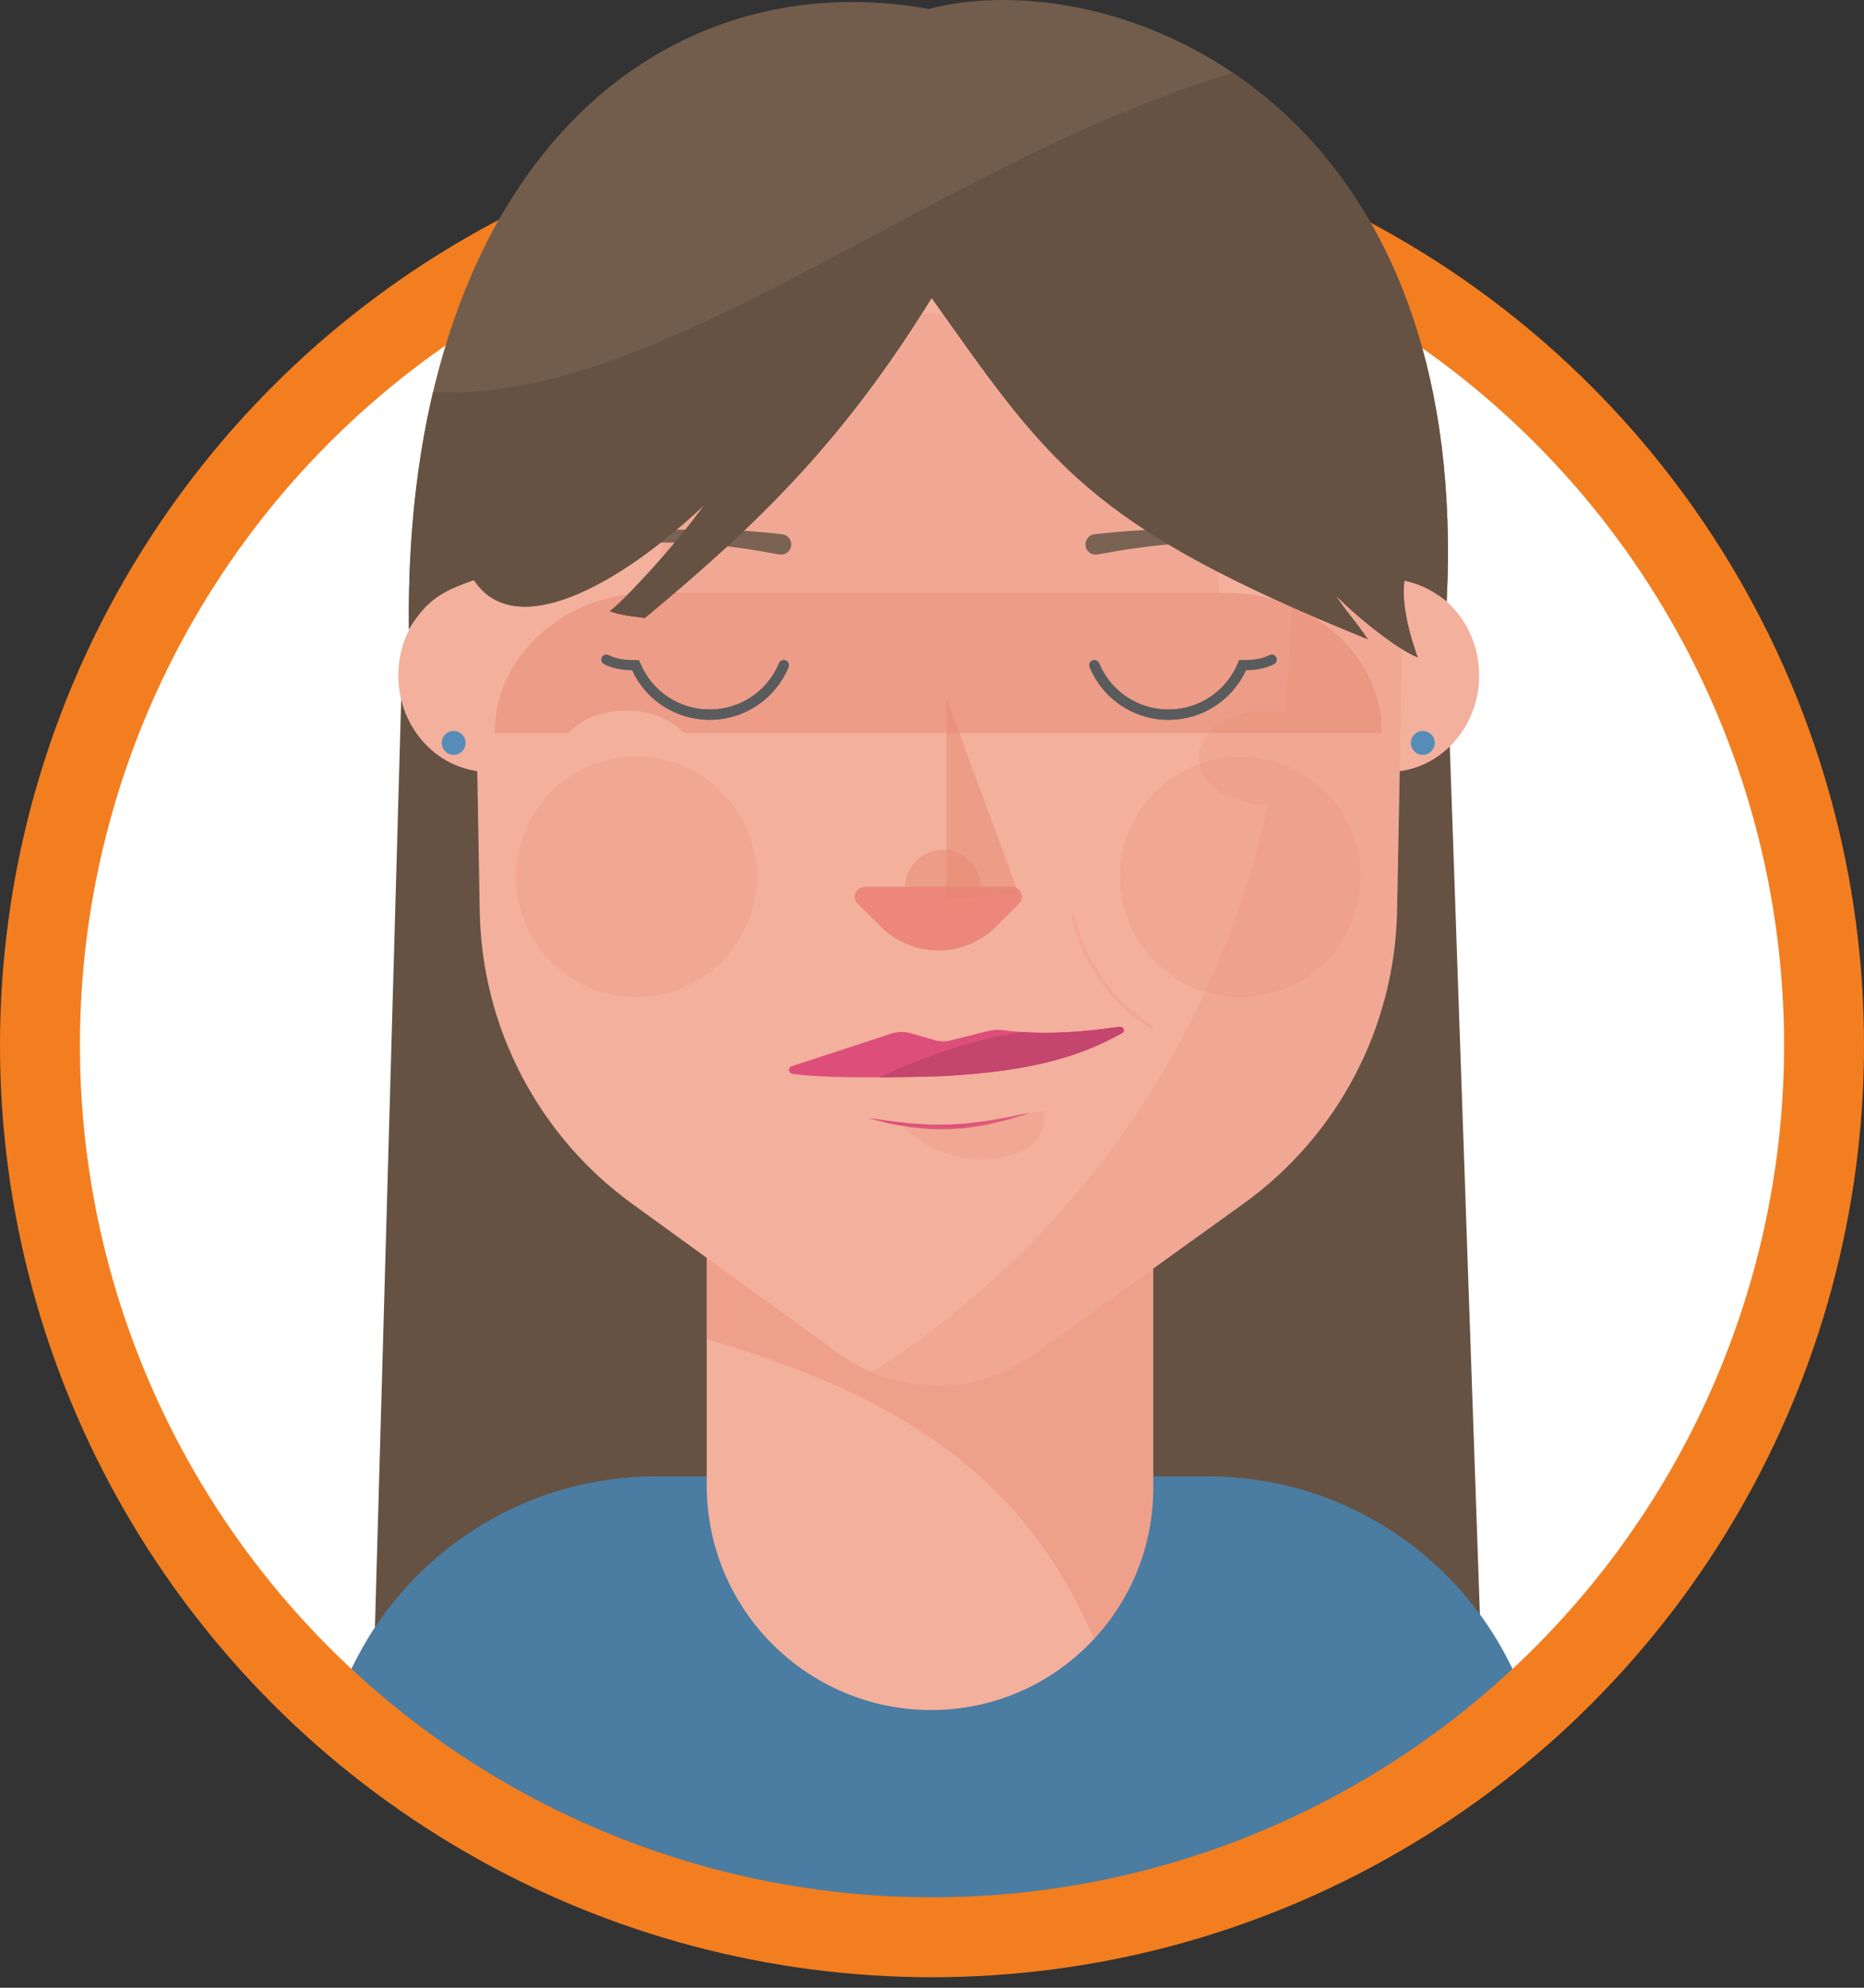 <svg version="1.1" id="Layer_1" xmlns="http://www.w3.org/2000/svg" xmlns:xlink="http://www.w3.org/1999/xlink" x="0px" y="0px" width="46.648px" height="49.739px" viewBox="0 0 46.648 49.739" enable-background="new 0 0 46.648 49.739" xml:space="preserve">
<rect x="0" y="0" width="46.648" height="49.739" fill="#333333" stroke="none"/>
<g>
	<g>
		<defs>
			<path id="SVGID_1_" d="M1.035,26.151c0,12.312,9.979,22.29,22.289,22.29c12.31,0,22.289-9.979,22.289-22.29
				c0-12.309-9.979-22.287-22.289-22.287C11.014,3.864,1.035,13.842,1.035,26.151"/>
		</defs>
		<clipPath id="SVGID_2_">
			<use xlink:href="#SVGID_1_"  overflow="visible"/>
		</clipPath>
		<path clip-path="url(#SVGID_2_)" fill="#FFFFFF" d="M45.613,26.151c0,12.312-9.979,22.29-22.289,22.29
			c-12.31,0-22.29-9.979-22.29-22.29c0-12.309,9.98-22.287,22.29-22.287C35.635,3.864,45.613,13.842,45.613,26.151"/>
		<polygon clip-path="url(#SVGID_2_)" fill="#655243" points="36.162,15.216 37.144,43.527 9.304,43.527 10.072,16.368 		"/>
		<path clip-path="url(#SVGID_2_)" fill="#4B7CA2" d="M38.665,61.572H7.981V45.381c0-4.66,3.778-8.438,8.438-8.438h13.808
			c4.66,0,8.438,3.778,8.438,8.438V61.572z"/>
	</g>
	<g>
		<defs>
			<rect id="SVGID_3_" y="0" width="46.648" height="61.572"/>
		</defs>
		<clipPath id="SVGID_4_">
			<use xlink:href="#SVGID_3_"  overflow="visible"/>
		</clipPath>
		
			<circle clip-path="url(#SVGID_4_)" fill="none" stroke="#F37E20" stroke-width="2" stroke-miterlimit="10" cx="23.324" cy="26.152" r="22.324"/>
	</g>
	<g>
		<defs>
			<path id="SVGID_5_" d="M17.686,25.439v11.729c0,3.105,2.516,5.622,5.62,5.622c3.068,0,5.555-2.486,5.555-5.554V25.439H17.686z"/>
		</defs>
		<clipPath id="SVGID_6_">
			<use xlink:href="#SVGID_5_"  overflow="visible"/>
		</clipPath>
		<path clip-path="url(#SVGID_6_)" fill="#F3B09D" d="M28.86,37.236c0,3.067-2.486,5.554-5.554,5.554
			c-3.104,0-5.621-2.517-5.621-5.621V25.439H28.86V37.236z"/>
		<g opacity="0.4" clip-path="url(#SVGID_6_)">
			<g>
				<defs>
					<rect id="SVGID_7_" x="15.852" y="31.198" width="15.632" height="10.422"/>
				</defs>
				<clipPath id="SVGID_8_">
					<use xlink:href="#SVGID_7_"  overflow="visible"/>
				</clipPath>
				<path clip-path="url(#SVGID_8_)" fill="#E58871" d="M16.191,33.109c6.276,1.556,9.656,3.831,11.435,8.511l3.858-2.303
					l-0.104-8.053l-15.529-0.066L16.191,33.109z"/>
			</g>
		</g>
	</g>
	<g>
		<defs>
			<rect id="SVGID_9_" y="0" width="46.648" height="61.572"/>
		</defs>
		<clipPath id="SVGID_10_">
			<use xlink:href="#SVGID_9_"  overflow="visible"/>
		</clipPath>
		<path clip-path="url(#SVGID_10_)" fill="#F3B09D" d="M37.017,16.902c0,1.332-1.018,2.414-2.272,2.414s-2.273-1.082-2.273-2.414
			s1.019-2.411,2.273-2.411S37.017,15.57,37.017,16.902"/>
		<path clip-path="url(#SVGID_10_)" fill="#F3B09D" d="M14.513,16.902c0,1.332-1.017,2.414-2.272,2.414
			c-1.256,0-2.273-1.082-2.273-2.414s1.017-2.411,2.273-2.411C13.496,14.491,14.513,15.57,14.513,16.902"/>
		<path clip-path="url(#SVGID_10_)" fill="#558DB8" d="M11.652,18.59c0,0.165-0.134,0.299-0.299,0.299s-0.298-0.134-0.298-0.299
			c0-0.166,0.133-0.299,0.298-0.299S11.652,18.424,11.652,18.59"/>
		<path clip-path="url(#SVGID_10_)" fill="#558DB8" d="M35.906,18.59c0,0.165-0.135,0.299-0.3,0.299
			c-0.164,0-0.298-0.134-0.298-0.299c0-0.166,0.134-0.299,0.298-0.299C35.771,18.291,35.906,18.424,35.906,18.59"/>
	</g>
	<g>
		<defs>
			<path id="SVGID_11_" d="M23.06,1.179c-3.016,0-5.905,1.213-8.017,3.364c-2.114,2.151-3.274,5.06-3.22,8.076l0.183,10.19
				c0.052,2.902,1.466,5.611,3.816,7.315l5.182,3.756c1.454,1.053,3.417,1.058,4.875,0.008l5.241-3.77
				c2.362-1.699,3.786-4.411,3.842-7.321l0.18-9.299c0.064-3.244-1.181-6.378-3.453-8.695C29.416,2.485,26.307,1.179,23.06,1.179
				L23.06,1.179z"/>
		</defs>
		<clipPath id="SVGID_12_">
			<use xlink:href="#SVGID_11_"  overflow="visible"/>
		</clipPath>
		<path clip-path="url(#SVGID_12_)" fill="#F3B09D" d="M34.962,22.798c-0.057,2.909-1.48,5.621-3.842,7.32l-5.241,3.77
			c-1.457,1.049-3.421,1.045-4.875-0.008l-5.182-3.756c-2.35-1.703-3.764-4.412-3.816-7.314l-0.182-10.191
			c-0.054-3.015,1.106-5.925,3.219-8.076c2.112-2.151,5.001-3.363,8.017-3.363h0.001c3.246,0,6.355,1.306,8.628,3.623
			s3.518,5.451,3.454,8.696L34.962,22.798z"/>
		<g opacity="0.2" clip-path="url(#SVGID_12_)">
			<g>
				<defs>
					<rect id="SVGID_13_" x="16.458" y="7.851" width="14.05" height="7.024"/>
				</defs>
				<clipPath id="SVGID_14_">
					<use xlink:href="#SVGID_13_"  overflow="visible"/>
				</clipPath>
				<path clip-path="url(#SVGID_14_)" fill="#E58871" d="M16.458,14.875c0-3.879,3.145-7.024,7.025-7.024
					c3.879,0,7.025,3.145,7.025,7.024"/>
			</g>
		</g>
		<path clip-path="url(#SVGID_12_)" fill="#7A6353" d="M32.61,14.084c0,0-0.017-0.013-0.051-0.032
			c-0.032-0.019-0.082-0.053-0.145-0.085c-0.032-0.015-0.066-0.032-0.104-0.051c-0.037-0.019-0.078-0.037-0.126-0.053
			c-0.046-0.017-0.095-0.037-0.146-0.055c-0.053-0.019-0.111-0.034-0.169-0.051c-0.059-0.019-0.119-0.033-0.185-0.046
			c-0.065-0.012-0.131-0.032-0.199-0.04c-0.07-0.012-0.141-0.023-0.214-0.033c-0.074-0.011-0.148-0.018-0.224-0.027
			c-0.077-0.008-0.155-0.014-0.234-0.018c-0.079-0.003-0.158-0.013-0.238-0.013c-0.162-0.004-0.326-0.007-0.49-0.003
			c-0.163,0-0.328,0.013-0.49,0.019c-0.162,0.011-0.321,0.022-0.475,0.037c-0.153,0.018-0.302,0.029-0.441,0.05
			c-0.143,0.019-0.273,0.034-0.396,0.052c-0.243,0.038-0.446,0.073-0.588,0.1c-0.142,0.024-0.223,0.039-0.223,0.039l-0.006,0.002
			c-0.141,0.024-0.273-0.066-0.298-0.207c-0.025-0.14,0.068-0.273,0.206-0.298c0.007,0,0.014-0.001,0.02-0.003
			c0,0,0.084-0.009,0.23-0.025c0.146-0.017,0.357-0.035,0.609-0.054c0.127-0.011,0.264-0.016,0.409-0.026
			c0.143-0.009,0.297-0.01,0.455-0.017c0.159-0.003,0.325-0.003,0.489-0.001c0.166,0.006,0.335,0.006,0.504,0.018
			c0.169,0.008,0.339,0.025,0.504,0.042c0.083,0.006,0.166,0.02,0.246,0.031c0.082,0.009,0.161,0.021,0.239,0.037
			c0.078,0.015,0.156,0.027,0.23,0.044c0.074,0.018,0.147,0.034,0.219,0.051c0.071,0.015,0.139,0.039,0.205,0.057
			c0.066,0.02,0.131,0.038,0.189,0.063c0.061,0.023,0.117,0.044,0.172,0.065c0.054,0.024,0.104,0.048,0.15,0.069
			c0.049,0.02,0.094,0.046,0.132,0.068c0.04,0.025,0.075,0.045,0.108,0.065c0.063,0.039,0.108,0.076,0.141,0.097
			c0.031,0.022,0.048,0.035,0.048,0.035c0.026,0.019,0.032,0.055,0.013,0.081C32.67,14.093,32.635,14.1,32.61,14.084"/>
		<path clip-path="url(#SVGID_12_)" fill="#7A6353" d="M14.291,13.987c0,0,0.017-0.014,0.049-0.035
			c0.032-0.022,0.075-0.059,0.139-0.098c0.033-0.019,0.069-0.039,0.109-0.064c0.04-0.023,0.083-0.048,0.131-0.069
			c0.048-0.02,0.099-0.045,0.152-0.068c0.053-0.021,0.111-0.042,0.171-0.065c0.06-0.025,0.124-0.043,0.189-0.063
			c0.067-0.018,0.134-0.042,0.206-0.058c0.071-0.016,0.145-0.033,0.219-0.05c0.075-0.017,0.152-0.03,0.23-0.044
			c0.078-0.016,0.158-0.029,0.24-0.037c0.081-0.011,0.163-0.026,0.246-0.032c0.165-0.016,0.334-0.034,0.503-0.042
			c0.169-0.011,0.338-0.011,0.505-0.017c0.166-0.002,0.33-0.002,0.488,0.001c0.159,0.007,0.312,0.008,0.457,0.016
			c0.145,0.011,0.282,0.016,0.407,0.027c0.253,0.018,0.464,0.037,0.61,0.053c0.147,0.017,0.231,0.026,0.231,0.026
			c0.141,0.016,0.243,0.141,0.228,0.283c-0.014,0.139-0.14,0.24-0.282,0.228c-0.006,0-0.012-0.003-0.018-0.003l-0.006-0.002
			c0,0-0.081-0.015-0.223-0.039c-0.142-0.028-0.345-0.062-0.588-0.1c-0.122-0.019-0.256-0.033-0.396-0.053s-0.289-0.031-0.442-0.049
			c-0.153-0.015-0.312-0.026-0.474-0.038c-0.162-0.005-0.326-0.018-0.49-0.018c-0.164-0.004-0.329-0.001-0.49,0.003
			c-0.081,0-0.161,0.01-0.24,0.012c-0.079,0.004-0.157,0.01-0.232,0.019c-0.076,0.009-0.152,0.016-0.225,0.026
			c-0.073,0.011-0.144,0.022-0.214,0.034c-0.069,0.007-0.135,0.028-0.199,0.04c-0.065,0.012-0.128,0.027-0.185,0.046
			c-0.058,0.017-0.116,0.032-0.168,0.05c-0.052,0.019-0.101,0.038-0.148,0.056c-0.047,0.016-0.088,0.034-0.126,0.053
			c-0.037,0.018-0.072,0.036-0.104,0.05c-0.062,0.033-0.111,0.067-0.144,0.085c-0.034,0.02-0.051,0.033-0.051,0.033
			c-0.027,0.016-0.063,0.008-0.08-0.018C14.26,14.038,14.267,14.005,14.291,13.987"/>
		<g opacity="0.5" clip-path="url(#SVGID_12_)">
			<g>
				<defs>
					<rect id="SVGID_15_" x="12.379" y="14.835" width="22.207" height="3.509"/>
				</defs>
				<clipPath id="SVGID_16_">
					<use xlink:href="#SVGID_15_"  overflow="visible"/>
				</clipPath>
				<path clip-path="url(#SVGID_16_)" fill="#E58871" d="M34.586,18.344c0-1.937-1.748-3.509-3.907-3.509H16.288
					c-2.159,0-3.909,1.572-3.909,3.509H34.586z"/>
			</g>
		</g>
		<path clip-path="url(#SVGID_12_)" fill="#F3B09D" d="M17.354,18.956c0,0.649-0.754,1.179-1.685,1.179s-1.685-0.53-1.685-1.179
			c0-0.651,0.754-1.177,1.685-1.177S17.354,18.305,17.354,18.956"/>
		<g opacity="0.2" clip-path="url(#SVGID_12_)">
			<g>
				<defs>
					<rect id="SVGID_17_" x="20.597" y="10.71" width="25.622" height="29.86"/>
				</defs>
				<clipPath id="SVGID_18_">
					<use xlink:href="#SVGID_17_"  overflow="visible"/>
				</clipPath>
				<path clip-path="url(#SVGID_18_)" fill="#E58871" d="M46.216,19.535c-0.192-0.247-6.507-8.825-6.507-8.825l-7.363,3.455
					c0.009,1.287-0.068,2.505-0.212,3.657c-0.146-0.029-0.296-0.043-0.452-0.043c-0.932,0-1.684,0.526-1.684,1.177
					c0,0.649,0.752,1.179,1.684,1.179c0.017,0,0.033-0.004,0.05-0.004c-2.103,9.466-9.001,13.797-11.135,14.917l6.962,5.522
					l9.194-3.521C36.753,37.049,46.407,19.781,46.216,19.535"/>
			</g>
		</g>
		<path clip-path="url(#SVGID_12_)" fill="#5A5B5D" d="M29.242,18.012c-0.866,0-1.641-0.518-1.972-1.316
			c-0.028-0.066,0.003-0.142,0.068-0.167c0.065-0.029,0.141,0.003,0.168,0.069c0.293,0.702,0.974,1.157,1.735,1.157
			s1.443-0.455,1.736-1.157l0.032-0.079l0.086-0.001c0.268-0.002,0.466-0.024,0.673-0.126c0.062-0.031,0.139-0.007,0.171,0.057
			c0.031,0.064,0.006,0.14-0.057,0.172c-0.247,0.122-0.481,0.146-0.704,0.152C30.831,17.529,30.079,18.012,29.242,18.012"/>
	</g>
	<g>
		<defs>
			<path id="SVGID_19_" d="M31.769,16.391c-0.207,0.103-0.404,0.124-0.673,0.126l-0.086,0.001l-0.031,0.079
				c-0.293,0.702-0.975,1.158-1.736,1.158s-1.442-0.456-1.735-1.158c-0.026-0.066-0.103-0.097-0.168-0.069
				c-0.064,0.025-0.097,0.102-0.067,0.167c0.329,0.799,1.104,1.316,1.971,1.316c0.837,0,1.589-0.483,1.938-1.239
				c0.223-0.006,0.457-0.029,0.703-0.151c0.063-0.033,0.089-0.108,0.058-0.173c-0.022-0.045-0.067-0.07-0.114-0.07
				C31.807,16.378,31.787,16.382,31.769,16.391"/>
		</defs>
		<clipPath id="SVGID_20_">
			<use xlink:href="#SVGID_19_"  overflow="visible"/>
		</clipPath>
		<path clip-path="url(#SVGID_20_)" fill="#5A5B5D" d="M29.242,18.012c-0.866,0-1.641-0.518-1.972-1.316
			c-0.028-0.066,0.003-0.142,0.068-0.167c0.065-0.029,0.141,0.003,0.168,0.069c0.293,0.702,0.974,1.157,1.735,1.157
			s1.443-0.455,1.736-1.157c0.026-0.066,0.102-0.098,0.166-0.069c0.066,0.025,0.097,0.101,0.07,0.167
			C30.883,17.494,30.107,18.012,29.242,18.012"/>
	</g>
	<g>
		<defs>
			<path id="SVGID_21_" d="M23.06,1.179c-3.016,0-5.905,1.213-8.017,3.364c-2.114,2.151-3.274,5.06-3.22,8.076l0.183,10.19
				c0.052,2.902,1.466,5.611,3.816,7.315l5.182,3.756c1.454,1.053,3.417,1.058,4.875,0.008l5.241-3.77
				c2.362-1.699,3.786-4.411,3.842-7.321l0.18-9.299c0.064-3.244-1.181-6.378-3.453-8.695C29.416,2.485,26.307,1.179,23.06,1.179
				L23.06,1.179z"/>
		</defs>
		<clipPath id="SVGID_22_">
			<use xlink:href="#SVGID_21_"  overflow="visible"/>
		</clipPath>
		<path clip-path="url(#SVGID_22_)" fill="#5A5B5D" d="M17.76,18.012c-0.838,0-1.59-0.483-1.939-1.239
			c-0.222-0.006-0.457-0.03-0.702-0.152c-0.063-0.032-0.089-0.108-0.058-0.172c0.032-0.064,0.108-0.088,0.172-0.057
			c0.207,0.102,0.403,0.124,0.673,0.126l0.085,0.001l0.033,0.079c0.292,0.702,0.974,1.157,1.736,1.157
			c0.761,0,1.443-0.455,1.735-1.157c0.028-0.066,0.102-0.097,0.168-0.069c0.066,0.025,0.097,0.101,0.069,0.167
			C19.4,17.494,18.626,18.012,17.76,18.012"/>
	</g>
	<g>
		<defs>
			<path id="SVGID_23_" d="M15.061,16.448c-0.031,0.065-0.005,0.14,0.058,0.173c0.245,0.122,0.48,0.145,0.702,0.151
				c0.348,0.756,1.101,1.239,1.939,1.239c0.866,0,1.64-0.517,1.972-1.316c0.028-0.065-0.003-0.142-0.07-0.167
				c-0.064-0.027-0.139,0.003-0.167,0.069c-0.293,0.702-0.974,1.158-1.735,1.158c-0.763,0-1.445-0.456-1.736-1.158l-0.033-0.079
				l-0.085-0.001c-0.269-0.002-0.467-0.023-0.674-0.126c-0.018-0.009-0.038-0.013-0.057-0.013
				C15.128,16.378,15.084,16.403,15.061,16.448"/>
		</defs>
		<clipPath id="SVGID_24_">
			<use xlink:href="#SVGID_23_"  overflow="visible"/>
		</clipPath>
		<path clip-path="url(#SVGID_24_)" fill="#5A5B5D" d="M17.76,18.012c-0.867,0-1.641-0.518-1.973-1.316
			c-0.027-0.066,0.004-0.142,0.069-0.167c0.066-0.028,0.139,0.003,0.168,0.069c0.292,0.702,0.974,1.157,1.736,1.157
			c0.761,0,1.443-0.455,1.735-1.157c0.028-0.066,0.102-0.097,0.168-0.069c0.066,0.025,0.097,0.101,0.069,0.167
			C19.4,17.494,18.626,18.012,17.76,18.012"/>
	</g>
	<g>
		<defs>
			<path id="SVGID_25_" d="M23.06,1.179c-3.016,0-5.905,1.213-8.017,3.364c-2.114,2.151-3.274,5.06-3.22,8.076l0.183,10.19
				c0.052,2.902,1.466,5.611,3.816,7.315l5.182,3.756c1.454,1.053,3.417,1.058,4.875,0.008l5.241-3.77
				c2.362-1.699,3.786-4.411,3.842-7.321l0.18-9.299c0.064-3.244-1.181-6.378-3.453-8.695C29.416,2.485,26.307,1.179,23.06,1.179
				L23.06,1.179z"/>
		</defs>
		<clipPath id="SVGID_26_">
			<use xlink:href="#SVGID_25_"  overflow="visible"/>
		</clipPath>
		<g opacity="0.2" clip-path="url(#SVGID_26_)">
			<g>
				<defs>
					<rect id="SVGID_27_" x="12.915" y="18.931" width="6.021" height="6.022"/>
				</defs>
				<clipPath id="SVGID_28_">
					<use xlink:href="#SVGID_27_"  overflow="visible"/>
				</clipPath>
				<path clip-path="url(#SVGID_28_)" fill="#E58871" d="M18.936,21.94c0,1.664-1.348,3.013-3.01,3.013
					c-1.663,0-3.011-1.349-3.011-3.013c0-1.661,1.348-3.01,3.011-3.01C17.587,18.931,18.936,20.279,18.936,21.94"/>
			</g>
		</g>
		<g opacity="0.2" clip-path="url(#SVGID_26_)">
			<g>
				<defs>
					<rect id="SVGID_29_" x="28.031" y="18.931" width="6.021" height="6.022"/>
				</defs>
				<clipPath id="SVGID_30_">
					<use xlink:href="#SVGID_29_"  overflow="visible"/>
				</clipPath>
				<path clip-path="url(#SVGID_30_)" fill="#E58871" d="M34.052,21.94c0,1.664-1.349,3.013-3.01,3.013
					c-1.664,0-3.011-1.349-3.011-3.013c0-1.661,1.347-3.01,3.011-3.01C32.703,18.931,34.052,20.279,34.052,21.94"/>
			</g>
		</g>
		<g opacity="0.2" clip-path="url(#SVGID_26_)">
			<g>
				<defs>
					<rect id="SVGID_31_" x="26.8" y="22.865" width="2.068" height="2.89"/>
				</defs>
				<clipPath id="SVGID_32_">
					<use xlink:href="#SVGID_31_"  overflow="visible"/>
				</clipPath>
				<path clip-path="url(#SVGID_32_)" fill="#E58871" d="M28.823,25.755c-1.033-0.642-1.771-1.687-2.023-2.872l0.083-0.018
					c0.249,1.161,0.973,2.189,1.985,2.818L28.823,25.755z"/>
			</g>
		</g>
		<path clip-path="url(#SVGID_26_)" fill="#ED877B" d="M24.927,23.187c-0.799,0.797-2.092,0.797-2.89-0.001l-0.573-0.572
			c-0.071-0.072-0.092-0.178-0.054-0.27c0.039-0.093,0.129-0.153,0.229-0.153h3.686c0.101,0,0.19,0.06,0.229,0.153
			c0.038,0.093,0.017,0.198-0.054,0.27L24.927,23.187z"/>
		<g opacity="0.5" clip-path="url(#SVGID_26_)">
			<g>
				<defs>
					<rect id="SVGID_33_" x="22.648" y="21.264" width="1.898" height="0.949"/>
				</defs>
				<clipPath id="SVGID_34_">
					<use xlink:href="#SVGID_33_"  overflow="visible"/>
				</clipPath>
				<path clip-path="url(#SVGID_34_)" fill="#E58871" d="M22.648,22.213c0-0.524,0.425-0.949,0.948-0.949
					c0.524,0,0.95,0.425,0.95,0.949H22.648z"/>
			</g>
		</g>
		<g opacity="0.5" clip-path="url(#SVGID_26_)">
			<g>
				<defs>
					<rect id="SVGID_35_" x="23.682" y="17.459" width="1.81" height="5.05"/>
				</defs>
				<clipPath id="SVGID_36_">
					<use xlink:href="#SVGID_35_"  overflow="visible"/>
				</clipPath>
				<polygon clip-path="url(#SVGID_36_)" fill="#E58871" points="23.682,22.509 23.682,17.459 25.491,22.362 				"/>
			</g>
		</g>
		<path clip-path="url(#SVGID_26_)" fill="#DD4F7A" d="M21.723,27.976c0,0,0.064,0.009,0.176,0.023
			c0.055,0.008,0.123,0.017,0.201,0.028c0.078,0.011,0.165,0.027,0.261,0.035c0.095,0.011,0.198,0.023,0.308,0.036
			c0.108,0.015,0.224,0.019,0.343,0.027c0.12,0.006,0.243,0.022,0.368,0.018c0.126,0,0.253,0.001,0.38-0.001
			c0.128-0.009,0.255-0.017,0.379-0.025c0.125-0.007,0.248-0.03,0.366-0.044c0.06-0.006,0.119-0.015,0.175-0.02
			c0.057-0.011,0.113-0.02,0.168-0.029c0.107-0.019,0.209-0.036,0.305-0.053c0.093-0.016,0.182-0.038,0.258-0.054
			c0.076-0.014,0.145-0.028,0.198-0.041c0.11-0.021,0.174-0.032,0.174-0.032s-0.062,0.02-0.168,0.055
			c-0.055,0.016-0.119,0.036-0.194,0.058c-0.076,0.023-0.159,0.053-0.255,0.076c-0.093,0.021-0.194,0.046-0.302,0.071
			c-0.056,0.013-0.111,0.026-0.167,0.04c-0.057,0.01-0.116,0.019-0.177,0.029c-0.12,0.018-0.242,0.043-0.37,0.055
			c-0.128,0.01-0.255,0.019-0.386,0.028c-0.13,0.005-0.26-0.002-0.387-0.002c-0.128,0.003-0.253-0.016-0.373-0.026
			c-0.121-0.012-0.238-0.021-0.347-0.044c-0.11-0.019-0.213-0.037-0.309-0.054c-0.095-0.015-0.18-0.041-0.256-0.058
			c-0.076-0.02-0.142-0.036-0.198-0.05C21.785,27.994,21.723,27.976,21.723,27.976"/>
	</g>
	<g>
		<defs>
			<path id="SVGID_37_" d="M27.996,25.694c-0.654,0.099-1.816,0.229-2.894,0.083c-0.225-0.026-0.384,0.018-0.599,0.078l-0.702,0.177
				c-0.138,0.036-0.287,0.033-0.422-0.008l-0.593-0.17c-0.155-0.044-0.323-0.042-0.474,0.008c-0.531,0.174-1.825,0.598-2.49,0.815
				c-0.053,0.017-0.085,0.061-0.079,0.107c0.007,0.047,0.049,0.084,0.106,0.09c1.037,0.152,3.742,0.054,3.742,0.054
				c2.407-0.129,3.536-0.553,4.487-1.074c0.043-0.025,0.06-0.068,0.04-0.107c-0.018-0.035-0.059-0.055-0.103-0.055
				C28.01,25.692,28.003,25.693,27.996,25.694"/>
		</defs>
		<clipPath id="SVGID_38_">
			<use xlink:href="#SVGID_37_"  overflow="visible"/>
		</clipPath>
		<path clip-path="url(#SVGID_38_)" fill="#DD4F7A" d="M27.996,25.693c0.052-0.007,0.104,0.014,0.123,0.054
			c0.02,0.039,0.003,0.082-0.04,0.106c-0.951,0.522-2.08,0.945-4.487,1.075c0,0-2.705,0.098-3.742-0.053
			c-0.057-0.007-0.1-0.044-0.106-0.091c-0.006-0.046,0.026-0.09,0.079-0.107c0.665-0.216,1.959-0.64,2.489-0.815
			c0.152-0.05,0.32-0.053,0.475-0.009l0.593,0.171c0.136,0.041,0.284,0.044,0.422,0.008l0.702-0.177
			c0.215-0.059,0.374-0.104,0.599-0.078C26.18,25.922,27.342,25.793,27.996,25.693"/>
		<path clip-path="url(#SVGID_38_)" fill="#C4456D" d="M21.634,27.152c0,0,2.195-1.21,4.499-1.388
			c2.305-0.179,3.325-0.24,3.369-0.195c0.043,0.045-0.261,1.015-0.306,1.06c-0.022,0.024-2.143,0.434-4.15,0.566
			C23.304,27.311,21.634,27.152,21.634,27.152"/>
	</g>
	<g>
		<defs>
			<path id="SVGID_39_" d="M23.06,1.179c-3.016,0-5.905,1.213-8.017,3.364c-2.114,2.151-3.274,5.06-3.22,8.076l0.183,10.19
				c0.052,2.902,1.466,5.611,3.816,7.315l5.182,3.756c1.454,1.053,3.417,1.058,4.875,0.008l5.241-3.77
				c2.362-1.699,3.786-4.411,3.842-7.321l0.18-9.299c0.064-3.244-1.181-6.378-3.453-8.695C29.416,2.485,26.307,1.179,23.06,1.179
				L23.06,1.179z"/>
		</defs>
		<clipPath id="SVGID_40_">
			<use xlink:href="#SVGID_39_"  overflow="visible"/>
		</clipPath>
		<g opacity="0.2" clip-path="url(#SVGID_40_)">
			<g>
				<defs>
					<rect id="SVGID_41_" x="22.566" y="27.79" width="3.567" height="1.216"/>
				</defs>
				<clipPath id="SVGID_42_">
					<use xlink:href="#SVGID_41_"  overflow="visible"/>
				</clipPath>
				<path clip-path="url(#SVGID_42_)" fill="#E58871" d="M22.566,28.151c0,0,0.834,1.009,2.328,0.834
					c1.493-0.175,1.22-1.195,1.22-1.195l-2.187,0.425L22.566,28.151z"/>
			</g>
		</g>
	</g>
	<g>
		<defs>
			<path id="SVGID_43_" d="M23.248,0.224C16.25-1.023,10.105,4.487,10.233,15.749c0.424-0.715,0.807-0.954,1.628-1.233
				c1.018,1.549,3.592,0.167,5.757-1.873c-0.766,1.074-2.096,2.479-2.359,2.65c0.273,0.115,0.881,0.169,0.881,0.169
				c2.977-2.469,4.997-4.494,7.176-8.007c2.928,4.128,3.897,5.699,10.916,8.541c-0.334-0.493-0.556-0.705-0.797-1.092
				c0.606,0.609,1.562,1.358,2.046,1.546c0,0-0.453-1.167-0.332-1.92c0.617,0.121,1.055,0.52,1.055,0.52
				C36.762,3.863,29.835,0,25.102,0C24.43,0,23.803,0.078,23.248,0.224"/>
		</defs>
		<clipPath id="SVGID_44_">
			<use xlink:href="#SVGID_43_"  overflow="visible"/>
		</clipPath>
		<path clip-path="url(#SVGID_44_)" fill="#725D4D" d="M36.204,15.051C36.842,2.276,27.718-0.948,23.247,0.224
			C16.25-1.022,10.105,4.488,10.233,15.75c0.424-0.716,0.807-0.954,1.628-1.233c1.018,1.549,3.592,0.167,5.758-1.874
			c-0.767,1.075-2.097,2.479-2.36,2.65c0.273,0.115,0.881,0.17,0.881,0.17c2.977-2.47,4.996-4.495,7.176-8.008
			c2.928,4.129,3.897,5.7,10.915,8.541c-0.334-0.493-0.555-0.704-0.796-1.091c0.606,0.608,1.562,1.358,2.045,1.545
			c0,0-0.452-1.167-0.332-1.92C35.768,14.651,36.204,15.051,36.204,15.051"/>
		<path clip-path="url(#SVGID_44_)" fill="#655243" d="M9.986,9.707c6.661,1.196,15.116-7.515,23.999-8.539l4.866,15.798
			l-0.084,3.332L6.997,21.579L9.986,9.707z"/>
	</g>
</g>
</svg>
